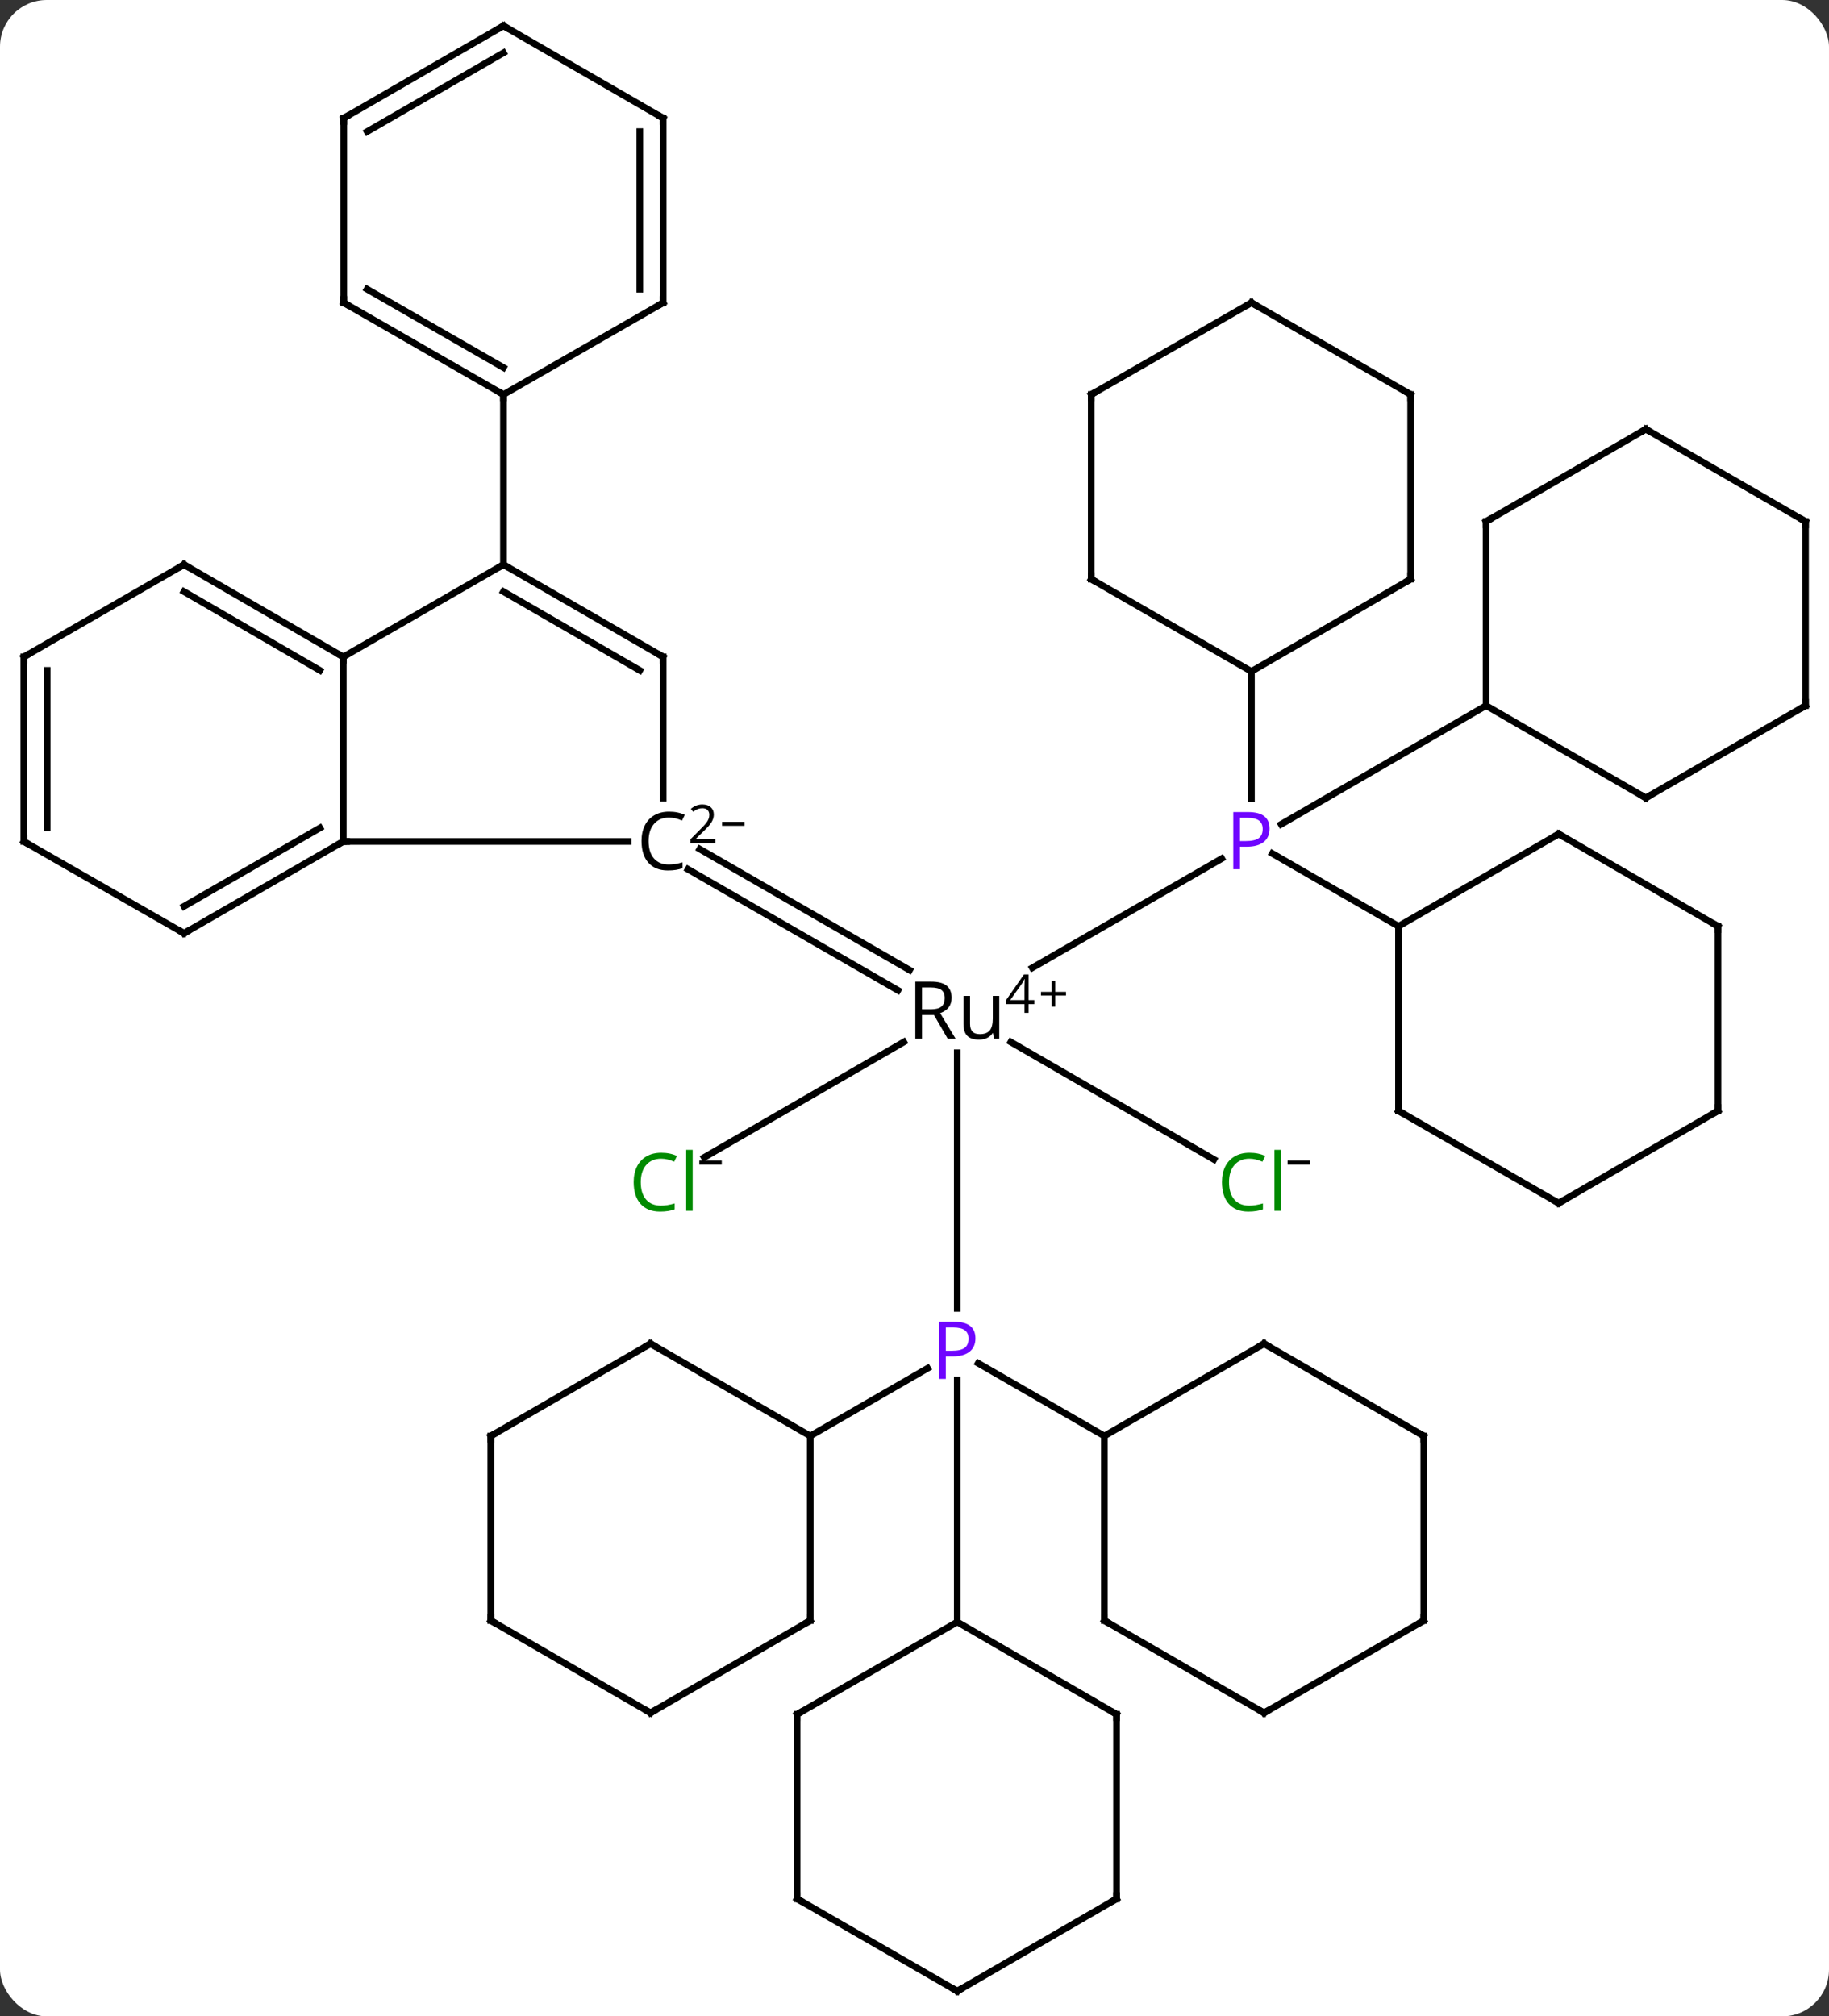 <svg width="274" viewBox="0 0 274 302" style="fill-opacity:1; color-rendering:auto; color-interpolation:auto; text-rendering:auto; stroke:black; stroke-linecap:square; stroke-miterlimit:10; shape-rendering:auto; stroke-opacity:1; fill:black; stroke-dasharray:none; font-weight:normal; stroke-width:1; font-family:'Open Sans'; font-style:normal; stroke-linejoin:miter; font-size:12; stroke-dashoffset:0; image-rendering:auto;" height="302" class="cas-substance-image" xmlns:xlink="http://www.w3.org/1999/xlink" xmlns="http://www.w3.org/2000/svg"><rect x="0" y="0" width="274" height="302" fill="#333333" stroke="none"/><svg class="cas-substance-single-component"><rect y="0" x="0" width="274" stroke="none" ry="7" rx="7" height="302" fill="white" class="cas-substance-group"/><svg y="0" x="0" width="274" viewBox="0 0 274 302" style="fill:black;" height="302" class="cas-substance-single-component-image"><svg><g><g transform="translate(1251,1006)" style="text-rendering:geometricPrecision; color-rendering:optimizeQuality; color-interpolation:linearRGB; stroke-linecap:butt; image-rendering:optimizeQuality;"><line y2="-861.046" y1="-877.401" x2="-1096.347" x1="-1067.976" style="fill:none;"/><line y2="-867.266" y1="-878.161" x2="-1041.492" x1="-1060.391" style="fill:none;"/><line y2="-905.438" y1="-886.373" x2="-1063.524" x1="-1063.524" style="fill:none;"/><line y2="-900.315" y1="-882.542" x2="-1028.37" x1="-1059.074" style="fill:none;"/><line y2="-810.031" y1="-848.316" x2="-1107.589" x1="-1107.589" style="fill:none;"/><line y2="-832.346" y1="-849.931" x2="-1069.147" x1="-1099.57" style="fill:none;"/><line y2="-832.65" y1="-849.931" x2="-1145.505" x1="-1115.608" style="fill:none;"/><line y2="-878.828" y1="-860.705" x2="-1146.175" x1="-1114.735" style="fill:none;"/><line y2="-875.796" y1="-857.673" x2="-1147.923" x1="-1116.483" style="fill:none;"/><line y2="-790.925" y1="-801.819" x2="-1085.557" x1="-1104.456" style="fill:none;"/><line y2="-763.068" y1="-799.314" x2="-1107.589" x1="-1107.589" style="fill:none;"/><line y2="-790.925" y1="-801.059" x2="-1129.622" x1="-1112.041" style="fill:none;"/><line y2="-839.621" y1="-867.266" x2="-1041.492" x1="-1041.492" style="fill:none;"/><line y2="-881.09" y1="-867.266" x2="-1017.494" x1="-1041.492" style="fill:none;"/><line y2="-825.798" y1="-839.621" x2="-1017.494" x1="-1041.492" style="fill:none;"/><line y2="-867.266" y1="-881.09" x2="-993.638" x1="-1017.494" style="fill:none;"/><line y2="-839.621" y1="-825.798" x2="-993.638" x1="-1017.494" style="fill:none;"/><line y2="-839.621" y1="-867.266" x2="-993.638" x1="-993.638" style="fill:none;"/><line y2="-919.26" y1="-905.438" x2="-1087.521" x1="-1063.524" style="fill:none;"/><line y2="-919.26" y1="-905.438" x2="-1039.667" x1="-1063.524" style="fill:none;"/><line y2="-946.906" y1="-919.26" x2="-1087.521" x1="-1087.521" style="fill:none;"/><line y2="-946.906" y1="-919.26" x2="-1039.667" x1="-1039.667" style="fill:none;"/><line y2="-960.659" y1="-946.906" x2="-1063.524" x1="-1087.521" style="fill:none;"/><line y2="-960.659" y1="-946.906" x2="-1063.524" x1="-1039.667" style="fill:none;"/><line y2="-927.891" y1="-900.315" x2="-1028.37" x1="-1028.37" style="fill:none;"/><line y2="-886.492" y1="-900.315" x2="-1004.443" x1="-1028.37" style="fill:none;"/><line y2="-941.714" y1="-927.891" x2="-1004.443" x1="-1028.37" style="fill:none;"/><line y2="-900.315" y1="-886.492" x2="-980.516" x1="-1004.443" style="fill:none;"/><line y2="-927.891" y1="-941.714" x2="-980.516" x1="-1004.443" style="fill:none;"/><line y2="-927.891" y1="-900.315" x2="-980.516" x1="-980.516" style="fill:none;"/><line y2="-879.967" y1="-879.967" x2="-1199.578" x1="-1156.896" style="fill:none;"/><line y2="-907.613" y1="-886.436" x2="-1151.654" x1="-1151.654" style="fill:none;"/><line y2="-907.613" y1="-879.967" x2="-1199.578" x1="-1199.578" style="fill:none;"/><line y2="-866.214" y1="-879.967" x2="-1223.435" x1="-1199.578" style="fill:none;"/><line y2="-870.255" y1="-881.99" x2="-1223.433" x1="-1203.077" style="fill:none;"/><line y2="-921.436" y1="-907.613" x2="-1175.581" x1="-1151.654" style="fill:none;"/><line y2="-917.394" y1="-905.593" x2="-1175.582" x1="-1155.155" style="fill:none;"/><line y2="-921.436" y1="-907.613" x2="-1175.581" x1="-1199.578" style="fill:none;"/><line y2="-921.436" y1="-907.613" x2="-1223.435" x1="-1199.578" style="fill:none;"/><line y2="-917.394" y1="-905.597" x2="-1223.441" x1="-1203.081" style="fill:none;"/><line y2="-879.967" y1="-866.214" x2="-1247.432" x1="-1223.435" style="fill:none;"/><line y2="-946.906" y1="-921.436" x2="-1175.581" x1="-1175.581" style="fill:none;"/><line y2="-907.613" y1="-921.436" x2="-1247.432" x1="-1223.435" style="fill:none;"/><line y2="-907.613" y1="-879.967" x2="-1247.432" x1="-1247.432" style="fill:none;"/><line y2="-905.592" y1="-881.987" x2="-1243.932" x1="-1243.932" style="fill:none;"/><line y2="-763.279" y1="-790.925" x2="-1085.557" x1="-1085.557" style="fill:none;"/><line y2="-804.748" y1="-790.925" x2="-1061.63" x1="-1085.557" style="fill:none;"/><line y2="-749.456" y1="-763.279" x2="-1061.63" x1="-1085.557" style="fill:none;"/><line y2="-790.925" y1="-804.748" x2="-1037.703" x1="-1061.63" style="fill:none;"/><line y2="-763.279" y1="-749.456" x2="-1037.703" x1="-1061.63" style="fill:none;"/><line y2="-763.279" y1="-790.925" x2="-1037.703" x1="-1037.703" style="fill:none;"/><line y2="-749.245" y1="-763.068" x2="-1131.586" x1="-1107.589" style="fill:none;"/><line y2="-749.245" y1="-763.068" x2="-1083.732" x1="-1107.589" style="fill:none;"/><line y2="-721.599" y1="-749.245" x2="-1131.586" x1="-1131.586" style="fill:none;"/><line y2="-721.599" y1="-749.245" x2="-1083.732" x1="-1083.732" style="fill:none;"/><line y2="-707.777" y1="-721.599" x2="-1107.589" x1="-1131.586" style="fill:none;"/><line y2="-707.777" y1="-721.599" x2="-1107.589" x1="-1083.732" style="fill:none;"/><line y2="-804.748" y1="-790.925" x2="-1153.549" x1="-1129.622" style="fill:none;"/><line y2="-763.279" y1="-790.925" x2="-1129.622" x1="-1129.622" style="fill:none;"/><line y2="-790.925" y1="-804.748" x2="-1177.476" x1="-1153.549" style="fill:none;"/><line y2="-749.456" y1="-763.279" x2="-1153.549" x1="-1129.622" style="fill:none;"/><line y2="-763.279" y1="-790.925" x2="-1177.476" x1="-1177.476" style="fill:none;"/><line y2="-763.279" y1="-749.456" x2="-1177.476" x1="-1153.549" style="fill:none;"/><line y2="-960.659" y1="-946.906" x2="-1199.508" x1="-1175.581" style="fill:none;"/><line y2="-962.687" y1="-950.948" x2="-1196.012" x1="-1175.589" style="fill:none;"/><line y2="-960.659" y1="-946.906" x2="-1151.654" x1="-1175.581" style="fill:none;"/><line y2="-988.305" y1="-960.659" x2="-1199.508" x1="-1199.508" style="fill:none;"/><line y2="-988.305" y1="-960.659" x2="-1151.654" x1="-1151.654" style="fill:none;"/><line y2="-986.284" y1="-962.68" x2="-1155.154" x1="-1155.154" style="fill:none;"/><line y2="-1002.128" y1="-988.305" x2="-1175.581" x1="-1199.508" style="fill:none;"/><line y2="-998.086" y1="-986.285" x2="-1175.58" x1="-1196.008" style="fill:none;"/><line y2="-1002.128" y1="-988.305" x2="-1175.581" x1="-1151.654" style="fill:none;"/></g><g transform="translate(1251,1006)" style="fill:rgb(111,5,255); text-rendering:geometricPrecision; color-rendering:optimizeQuality; image-rendering:optimizeQuality; font-family:'Open Sans'; stroke:rgb(111,5,255); color-interpolation:linearRGB;"><path style="stroke:none;" d="M-1060.805 -881.889 Q-1060.805 -880.576 -1061.696 -879.881 Q-1062.587 -879.186 -1064.227 -879.186 L-1065.243 -879.186 L-1065.243 -875.811 L-1066.243 -875.811 L-1066.243 -884.373 L-1064.008 -884.373 Q-1060.805 -884.373 -1060.805 -881.889 ZM-1065.243 -880.029 L-1064.337 -880.029 Q-1063.024 -880.029 -1062.43 -880.459 Q-1061.837 -880.889 -1061.837 -881.842 Q-1061.837 -882.686 -1062.391 -883.1 Q-1062.946 -883.514 -1064.133 -883.514 L-1065.243 -883.514 L-1065.243 -880.029 Z"/><path style="fill:black; stroke:none;" d="M-1112.876 -853.973 L-1112.876 -850.41 L-1113.876 -850.41 L-1113.876 -858.973 L-1111.517 -858.973 Q-1109.939 -858.973 -1109.189 -858.371 Q-1108.439 -857.769 -1108.439 -856.551 Q-1108.439 -854.863 -1110.158 -854.254 L-1107.829 -850.41 L-1109.017 -850.41 L-1111.079 -853.973 L-1112.876 -853.973 ZM-1112.876 -854.832 L-1111.501 -854.832 Q-1110.454 -854.832 -1109.962 -855.246 Q-1109.47 -855.66 -1109.47 -856.504 Q-1109.47 -857.348 -1109.97 -857.723 Q-1110.47 -858.098 -1111.579 -858.098 L-1112.876 -858.098 L-1112.876 -854.832 ZM-1105.677 -856.832 L-1105.677 -852.66 Q-1105.677 -851.879 -1105.325 -851.496 Q-1104.974 -851.113 -1104.208 -851.113 Q-1103.193 -851.113 -1102.732 -851.66 Q-1102.271 -852.207 -1102.271 -853.457 L-1102.271 -856.832 L-1101.302 -856.832 L-1101.302 -850.41 L-1102.099 -850.41 L-1102.239 -851.269 L-1102.286 -851.269 Q-1102.583 -850.801 -1103.114 -850.543 Q-1103.646 -850.285 -1104.333 -850.285 Q-1105.505 -850.285 -1106.083 -850.848 Q-1106.661 -851.41 -1106.661 -852.629 L-1106.661 -856.832 L-1105.677 -856.832 Z"/><path style="fill:black; stroke:none;" d="M-1096.052 -855.61 L-1096.911 -855.61 L-1096.911 -854.298 L-1097.521 -854.298 L-1097.521 -855.61 L-1100.302 -855.61 L-1100.302 -856.173 L-1097.599 -860.048 L-1096.911 -860.048 L-1096.911 -856.204 L-1096.052 -856.204 L-1096.052 -855.61 ZM-1097.521 -856.204 L-1097.521 -858.095 Q-1097.521 -858.657 -1097.489 -859.36 L-1097.521 -859.36 Q-1097.708 -858.985 -1097.864 -858.735 L-1099.661 -856.204 L-1097.521 -856.204 Z"/><path style="fill:black; stroke:none;" d="M-1092.911 -857.438 L-1091.302 -857.438 L-1091.302 -856.891 L-1092.911 -856.891 L-1092.911 -855.235 L-1093.443 -855.235 L-1093.443 -856.891 L-1095.052 -856.891 L-1095.052 -857.438 L-1093.443 -857.438 L-1093.443 -859.11 L-1092.911 -859.11 L-1092.911 -857.438 Z"/><path style="stroke:none;" d="M-1104.87 -805.547 Q-1104.87 -804.234 -1105.761 -803.539 Q-1106.652 -802.844 -1108.292 -802.844 L-1109.308 -802.844 L-1109.308 -799.469 L-1110.308 -799.469 L-1110.308 -808.031 L-1108.073 -808.031 Q-1104.87 -808.031 -1104.87 -805.547 ZM-1109.308 -803.687 L-1108.402 -803.687 Q-1107.089 -803.687 -1106.495 -804.117 Q-1105.902 -804.547 -1105.902 -805.5 Q-1105.902 -806.344 -1106.456 -806.758 Q-1107.011 -807.172 -1108.198 -807.172 L-1109.308 -807.172 L-1109.308 -803.687 Z"/><path style="fill:rgb(0,138,0); stroke:none;" d="M-1063.833 -832.455 Q-1065.239 -832.455 -1066.059 -831.517 Q-1066.88 -830.58 -1066.88 -828.939 Q-1066.88 -827.267 -1066.091 -826.346 Q-1065.302 -825.424 -1063.848 -825.424 Q-1062.942 -825.424 -1061.802 -825.752 L-1061.802 -824.877 Q-1062.692 -824.533 -1063.989 -824.533 Q-1065.88 -824.533 -1066.911 -825.689 Q-1067.942 -826.846 -1067.942 -828.955 Q-1067.942 -830.283 -1067.45 -831.275 Q-1066.958 -832.267 -1066.02 -832.807 Q-1065.083 -833.346 -1063.817 -833.346 Q-1062.473 -833.346 -1061.458 -832.861 L-1061.88 -832.002 Q-1062.864 -832.455 -1063.833 -832.455 ZM-1059.106 -824.658 L-1060.075 -824.658 L-1060.075 -833.783 L-1059.106 -833.783 L-1059.106 -824.658 Z"/><path style="fill:black; stroke:none;" d="M-1058.106 -831.574 L-1058.106 -832.167 L-1054.747 -832.167 L-1054.747 -831.574 L-1058.106 -831.574 Z"/><path style="fill:rgb(0,138,0); stroke:none;" d="M-1151.963 -832.455 Q-1153.369 -832.455 -1154.189 -831.517 Q-1155.01 -830.58 -1155.01 -828.939 Q-1155.01 -827.267 -1154.221 -826.346 Q-1153.431 -825.424 -1151.978 -825.424 Q-1151.072 -825.424 -1149.931 -825.752 L-1149.931 -824.877 Q-1150.822 -824.533 -1152.119 -824.533 Q-1154.01 -824.533 -1155.041 -825.689 Q-1156.072 -826.846 -1156.072 -828.955 Q-1156.072 -830.283 -1155.58 -831.275 Q-1155.088 -832.267 -1154.15 -832.807 Q-1153.213 -833.346 -1151.947 -833.346 Q-1150.603 -833.346 -1149.588 -832.861 L-1150.01 -832.002 Q-1150.994 -832.455 -1151.963 -832.455 ZM-1147.236 -824.658 L-1148.205 -824.658 L-1148.205 -833.783 L-1147.236 -833.783 L-1147.236 -824.658 Z"/><path style="fill:black; stroke:none;" d="M-1146.236 -831.574 L-1146.236 -832.167 L-1142.877 -832.167 L-1142.877 -831.574 L-1146.236 -831.574 Z"/></g><g transform="translate(1251,1006)" style="stroke-linecap:butt; font-size:8.4px; text-rendering:geometricPrecision; color-rendering:optimizeQuality; image-rendering:optimizeQuality; font-family:'Open Sans'; color-interpolation:linearRGB; stroke-miterlimit:5;"><path style="fill:none;" d="M-1041.492 -840.121 L-1041.492 -839.621 L-1041.059 -839.371"/><path style="fill:none;" d="M-1017.928 -880.84 L-1017.494 -881.09 L-1017.062 -880.839"/><path style="fill:none;" d="M-1017.928 -826.047 L-1017.494 -825.798 L-1017.062 -826.048"/><path style="fill:none;" d="M-994.07 -867.517 L-993.638 -867.266 L-993.638 -866.766"/><path style="fill:none;" d="M-994.07 -839.37 L-993.638 -839.621 L-993.638 -840.121"/><path style="fill:none;" d="M-1087.088 -919.011 L-1087.521 -919.26 L-1087.521 -919.76"/><path style="fill:none;" d="M-1040.1 -919.01 L-1039.667 -919.26 L-1039.667 -919.76"/><path style="fill:none;" d="M-1087.521 -946.406 L-1087.521 -946.906 L-1087.088 -947.155"/><path style="fill:none;" d="M-1039.667 -946.406 L-1039.667 -946.906 L-1040.101 -947.156"/><path style="fill:none;" d="M-1063.958 -960.41 L-1063.524 -960.659 L-1063.091 -960.409"/><path style="fill:none;" d="M-1028.37 -927.391 L-1028.37 -927.891 L-1027.938 -928.141"/><path style="fill:none;" d="M-1004.876 -886.742 L-1004.443 -886.492 L-1004.01 -886.742"/><path style="fill:none;" d="M-1004.876 -941.464 L-1004.443 -941.714 L-1004.01 -941.464"/><path style="fill:none;" d="M-980.949 -900.065 L-980.516 -900.315 L-980.516 -900.815"/><path style="fill:none;" d="M-980.949 -928.141 L-980.516 -927.891 L-980.516 -927.391"/><path style="stroke:none;" d="M-1150.787 -883.545 Q-1152.193 -883.545 -1153.014 -882.607 Q-1153.834 -881.67 -1153.834 -880.029 Q-1153.834 -878.357 -1153.045 -877.436 Q-1152.256 -876.514 -1150.803 -876.514 Q-1149.896 -876.514 -1148.756 -876.842 L-1148.756 -875.967 Q-1149.646 -875.623 -1150.943 -875.623 Q-1152.834 -875.623 -1153.865 -876.779 Q-1154.896 -877.936 -1154.896 -880.045 Q-1154.896 -881.373 -1154.404 -882.365 Q-1153.912 -883.357 -1152.975 -883.896 Q-1152.037 -884.436 -1150.771 -884.436 Q-1149.428 -884.436 -1148.412 -883.951 L-1148.834 -883.092 Q-1149.818 -883.545 -1150.787 -883.545 Z"/><path style="stroke:none;" d="M-1143.834 -879.712 L-1147.584 -879.712 L-1147.584 -880.274 L-1146.084 -881.79 Q-1145.396 -882.478 -1145.178 -882.774 Q-1144.959 -883.071 -1144.85 -883.353 Q-1144.74 -883.634 -1144.74 -883.962 Q-1144.74 -884.415 -1145.014 -884.681 Q-1145.287 -884.946 -1145.787 -884.946 Q-1146.131 -884.946 -1146.451 -884.829 Q-1146.771 -884.712 -1147.162 -884.415 L-1147.506 -884.853 Q-1146.725 -885.509 -1145.787 -885.509 Q-1144.99 -885.509 -1144.529 -885.095 Q-1144.068 -884.681 -1144.068 -883.993 Q-1144.068 -883.446 -1144.373 -882.915 Q-1144.678 -882.384 -1145.521 -881.571 L-1146.771 -880.353 L-1146.771 -880.321 L-1143.834 -880.321 L-1143.834 -879.712 Z"/><path style="stroke:none;" d="M-1142.834 -882.314 L-1142.834 -882.907 L-1139.475 -882.907 L-1139.475 -882.314 L-1142.834 -882.314 Z"/><path style="fill:none;" d="M-1200.012 -879.717 L-1199.578 -879.967 L-1199.078 -879.967"/><path style="fill:none;" d="M-1151.654 -907.113 L-1151.654 -907.613 L-1152.087 -907.863"/><path style="fill:none;" d="M-1200.011 -907.863 L-1199.578 -907.613 L-1199.578 -907.113"/><path style="fill:none;" d="M-1223.002 -866.464 L-1223.435 -866.214 L-1223.869 -866.463"/><path style="fill:none;" d="M-1175.148 -921.186 L-1175.581 -921.436 L-1176.014 -921.186"/><path style="fill:none;" d="M-1223.003 -921.185 L-1223.435 -921.436 L-1223.868 -921.186"/><path style="fill:none;" d="M-1246.998 -879.718 L-1247.432 -879.967 L-1247.432 -880.467"/><path style="fill:none;" d="M-1246.999 -907.862 L-1247.432 -907.613 L-1247.432 -907.113"/><path style="fill:none;" d="M-1085.557 -763.779 L-1085.557 -763.279 L-1085.124 -763.029"/><path style="fill:none;" d="M-1062.063 -804.497 L-1061.63 -804.748 L-1061.197 -804.497"/><path style="fill:none;" d="M-1062.063 -749.706 L-1061.63 -749.456 L-1061.197 -749.706"/><path style="fill:none;" d="M-1038.136 -791.175 L-1037.703 -790.925 L-1037.703 -790.425"/><path style="fill:none;" d="M-1038.136 -763.029 L-1037.703 -763.279 L-1037.703 -763.779"/><path style="fill:none;" d="M-1131.153 -749.495 L-1131.586 -749.245 L-1131.586 -748.745"/><path style="fill:none;" d="M-1084.165 -749.496 L-1083.732 -749.245 L-1083.732 -748.745"/><path style="fill:none;" d="M-1131.586 -722.099 L-1131.586 -721.599 L-1131.153 -721.35"/><path style="fill:none;" d="M-1083.732 -722.099 L-1083.732 -721.599 L-1084.165 -721.349"/><path style="fill:none;" d="M-1108.022 -708.026 L-1107.589 -707.777 L-1107.157 -708.027"/><path style="fill:none;" d="M-1153.116 -804.497 L-1153.549 -804.748 L-1153.982 -804.497"/><path style="fill:none;" d="M-1129.622 -763.779 L-1129.622 -763.279 L-1130.055 -763.029"/><path style="fill:none;" d="M-1177.043 -791.175 L-1177.476 -790.925 L-1177.476 -790.425"/><path style="fill:none;" d="M-1153.116 -749.706 L-1153.549 -749.456 L-1153.982 -749.706"/><path style="fill:none;" d="M-1177.476 -763.779 L-1177.476 -763.279 L-1177.043 -763.029"/><path style="fill:none;" d="M-1176.015 -947.155 L-1175.581 -946.906 L-1175.581 -946.406"/><path style="fill:none;" d="M-1199.075 -960.41 L-1199.508 -960.659 L-1199.508 -961.159"/><path style="fill:none;" d="M-1152.088 -960.41 L-1151.654 -960.659 L-1151.654 -961.159"/><path style="fill:none;" d="M-1199.508 -987.805 L-1199.508 -988.305 L-1199.075 -988.555"/><path style="fill:none;" d="M-1151.654 -987.805 L-1151.654 -988.305 L-1152.087 -988.555"/><path style="fill:none;" d="M-1176.014 -1001.878 L-1175.581 -1002.128 L-1175.148 -1001.878"/></g></g></svg></svg></svg></svg>